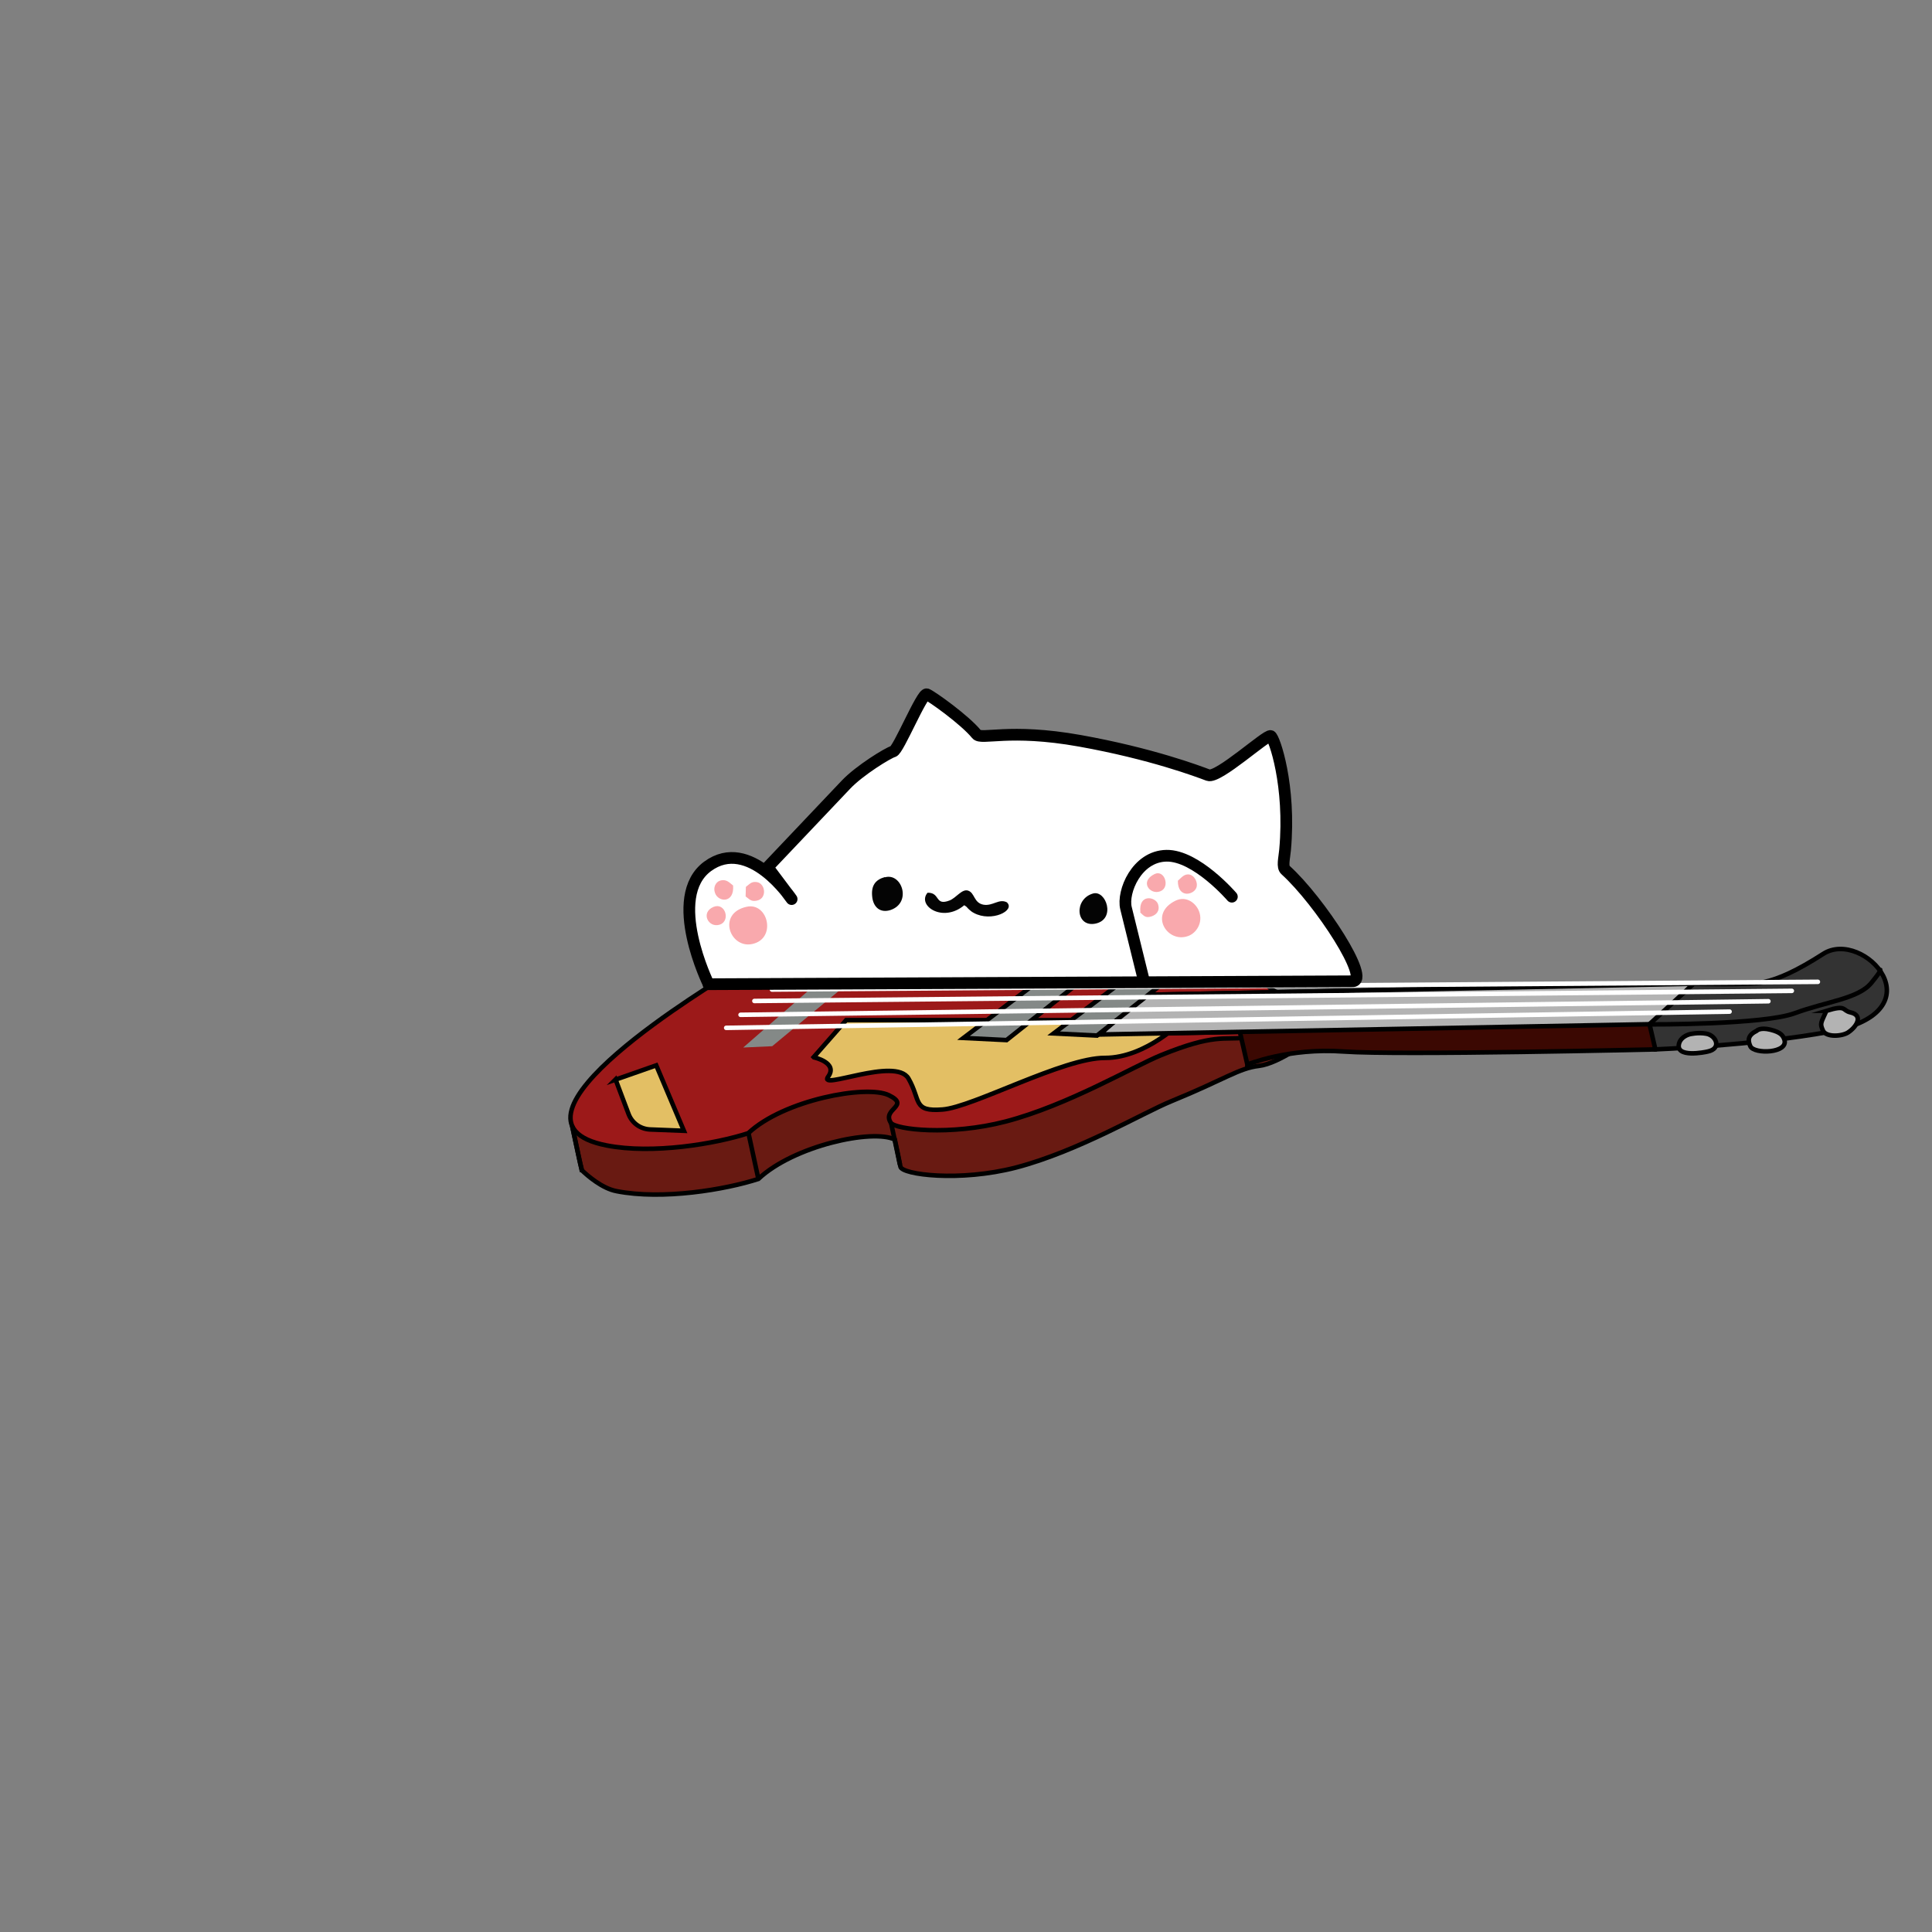 <?xml version="1.0" encoding="UTF-8"?>
<!DOCTYPE svg PUBLIC "-//W3C//DTD SVG 1.1//EN" "http://www.w3.org/Graphics/SVG/1.1/DTD/svg11.dtd">
<!-- Creator: CorelDRAW 2020 (64-Bit) -->
<svg xmlns="http://www.w3.org/2000/svg" xml:space="preserve" width="33.161mm" height="33.161mm" version="1.1" style="shape-rendering:geometricPrecision; text-rendering:geometricPrecision; image-rendering:optimizeQuality; fill-rule:evenodd; clip-rule:evenodd"
viewBox="0 0 72.63 72.63"
 xmlns:xlink="http://www.w3.org/1999/xlink"
 xmlns:xodm="http://www.corel.com/coreldraw/odm/2003">
 <rect x="0" y="0" width="72.63" height="72.63" fill="#808080" stroke="none"/>
 <defs>
  <style type="text/css">
   <![CDATA[
    .str0 {stroke:black;stroke-width:0.17;stroke-miterlimit:22.926}
    .str3 {stroke:black;stroke-width:0.44;stroke-linecap:round;stroke-miterlimit:22.926}
    .str1 {stroke:white;stroke-width:0.17;stroke-linecap:round;stroke-miterlimit:22.926}
    .str2 {stroke:black;stroke-width:0.44;stroke-linecap:round;stroke-linejoin:round;stroke-miterlimit:22.926}
    .fil0 {fill:none}
    .fil10 {fill:#040404}
    .fil6 {fill:#333333}
    .fil3 {fill:#3B0802}
    .fil1 {fill:#691A12}
    .fil7 {fill:#848987}
    .fil2 {fill:#9C1919}
    .fil5 {fill:#B3B3B3}
    .fil4 {fill:#E3BF64}
    .fil9 {fill:#F9A9AD}
    .fil8 {fill:white}
   ]]>
  </style>
 </defs>
 <g id="close">
  <rect class="fil0" x="-0" y="-0" width="72.63" height="72.63"/>
  <g id="_2152062139200">
   <path class="fil1 str0" d="M49.31 39.05c0,0 -1.69,-0.05 -2.04,-0.74 -0.35,-0.68 0.53,-0.83 0.28,-1.67 -0.25,-0.84 -3.75,-0.83 -5.72,0.16 -3.29,1.64 -3.9,-1.07 -5.79,-1.2 -2.42,-0.16 -6.08,1.3 -8.15,2.67 -0.27,0.18 -2.52,1.52 -4.2,2.95 -0.56,0.48 -1.87,0.51 -2.21,0.97 0.24,1.1 0.3,1.46 0.4,1.81 0.21,0.2 0.76,0.68 1.3,0.78 1.73,0.34 4.1,-0.06 5.33,-0.46 1.33,-1.25 4.29,-1.89 5.13,-1.48 0.14,0.65 0.12,0.58 0.21,1.02 0.06,0.3 2.23,0.58 4.35,0.03 2.33,-0.61 4.78,-2.06 5.83,-2.49 2.01,-0.82 2.53,-1.24 3.3,-1.33 0.77,-0.09 1.98,-1.02 1.98,-1.02z"/>
   <path class="fil2 str0" d="M48.94 37.33c0,0 -1.01,0.27 -1.36,-0.41 -0.35,-0.68 0.16,-1.09 -0.41,-2 -0.57,-0.91 -3.75,-0.83 -5.72,0.16 -3.29,1.64 -3.9,-1.07 -5.79,-1.2 -2.42,-0.16 -6.08,1.3 -8.15,2.67 -0.55,0.36 -9.37,5.6 -4.71,6.51 1.73,0.34 4.1,-0.06 5.33,-0.46 1.33,-1.25 4.44,-1.83 5.28,-1.43 0.84,0.41 -0.27,0.51 0.08,1.04 0.17,0.25 2.21,0.5 4.32,-0.05 2.33,-0.61 4.78,-2.06 5.83,-2.49 2.01,-0.82 2.38,-0.57 3.15,-0.66 0.77,-0.09 2.13,-1.68 2.13,-1.68z"/>
   <path class="fil3 str0" d="M46.89 40.02c0,0 1.56,-0.64 3.62,-0.49 2.06,0.15 11.73,-0.08 11.73,-0.08l1.88 -1.84 -0.44 -0.63 -20.66 0.42 -1.68 1.49 5.27 -0.1 0.28 1.22z"/>
   <path class="fil4 str0" d="M30.6 39.75c0,0 0.92,0.2 0.53,0.73 -0.38,0.53 2.53,-0.76 3.02,0.06 0.48,0.83 0.15,1.26 1.28,1.17 1.13,-0.08 4.55,-1.95 6.11,-1.94 1.56,0 2.94,-1.42 2.94,-1.42l-12.67 0 -1.22 1.39z"/>
   <polygon class="fil5 str0" points="62.18,38.5 41.34,38.89 43.02,37.4 63.68,36.98 "/>
   <path class="fil4 str0" d="M23.14 40.58l0.49 1.3c0.13,0.34 0.44,0.56 0.8,0.58l1.28 0.05 -1.04 -2.46 -1.54 0.54z"/>
   <path class="fil6 str0" d="M63.68 36.98c0,0 2.08,0.06 2.63,-0.06 0.56,-0.12 1.25,-0.43 2.23,-1.06 1.5,-0.97 4.42,2.16 0.22,2.93 -2.79,0.51 -6.53,0.66 -6.53,0.66l-0.22 -0.95 1.66 -1.52z"/>
   <path class="fil0 str0" d="M62.02 38.51c0,0 4.26,0.02 5.45,-0.42 1.19,-0.44 2.39,-0.54 2.88,-1.14 0.49,-0.6 0.31,-0.48 0.31,-0.48"/>
   <polygon class="fil7 str0" points="38.79,37.07 36.22,39.02 37.84,39.1 40.36,37.1 "/>
   <polygon class="fil7 str0" points="42.19,36.9 39.61,38.85 41.24,38.93 43.76,36.93 "/>
   <polygon class="fil7" points="31.08,36.64 27.94,39.38 29.03,39.33 32.26,36.65 "/>
   <line class="fil0 str1" x1="29.02" y1="37.2" x2="68.34" y2= "36.91" />
   <line class="fil0 str1" x1="28.36" y1="37.63" x2="67.36" y2= "37.25" />
   <line class="fil0 str1" x1="27.84" y1="38.15" x2="66.48" y2= "37.64" />
   <line class="fil0 str1" x1="27.3" y1="38.64" x2="65.02" y2= "38.03" />
   <path class="fil5 str0" d="M63.52 38.88c0,0 -0.3,0.07 -0.39,0.32 -0.2,0.6 1,0.35 1.07,0.33 0.53,-0.11 0.32,-0.6 -0.05,-0.67 -0.32,-0.06 -0.63,0.02 -0.63,0.02z"/>
   <path class="fil5 str0" d="M66.04 38.75c-0.34,0.17 -0.34,0.36 -0.24,0.58 0.14,0.31 1.45,0.27 1.28,-0.25 -0.05,-0.14 -0.12,-0.27 -0.52,-0.37 -0.4,-0.1 -0.52,0.04 -0.52,0.04z"/>
   <path class="fil5 str0" d="M68.66 38c-0.21,0.47 -0.25,0.47 -0.13,0.74 0.12,0.27 0.73,0.22 0.95,0.07 0.33,-0.22 0.57,-0.64 0.09,-0.75 -0.33,-0.07 -0.13,-0.3 -0.91,-0.06z"/>
   <line class="fil0 str0" x1="21.51" y1="42.33" x2="21.88" y2= "44.05" />
   <line class="fil0 str0" x1="28.14" y1="42.61" x2="28.51" y2= "44.32" />
   <line class="fil0 str0" x1="33.5" y1="42.22" x2="33.83" y2= "43.78" />
  </g>
  <g id="_2152155199360">
   <path class="fil8 str2" d="M26.64 37c0,0 -1.61,-3.27 -0.04,-4.43 1.58,-1.16 3.16,1.23 3.16,1.23l-0.9 -1.2 2.94 -3.1c0.51,-0.54 1.59,-1.2 1.78,-1.25 0.19,-0.04 1.08,-2.21 1.26,-2.15 0.18,0.07 1.43,0.96 1.87,1.5 0.18,0.23 1.21,-0.23 3.89,0.25 2.68,0.48 4.45,1.15 4.82,1.29 0.37,0.14 2.2,-1.54 2.35,-1.47 0.13,0.05 0.76,1.86 0.54,4.28 -0.03,0.33 -0.12,0.64 0.02,0.76 1.29,1.17 3.24,4.18 2.51,4.18l-24.21 0.11z"/>
   <path class="fil0 str3" d="M43.01 36.9l-0.68 -2.76c-0.15,-0.61 0.4,-1.95 1.52,-1.97 1.12,-0.02 2.46,1.54 2.46,1.54"/>
   <path class="fil9" d="M28.06 34.09c-1.11,0.25 -0.62,1.57 0.21,1.4 0.94,-0.19 0.61,-1.59 -0.21,-1.4z"/>
   <path class="fil9" d="M44.19 33.86c-1.02,0.5 -0.31,1.61 0.47,1.33 0.32,-0.11 0.57,-0.51 0.42,-0.92 -0.11,-0.31 -0.48,-0.61 -0.89,-0.41z"/>
   <path class="fil10" d="M34.87 33.56c-0.41,0.48 0.57,1.15 1.38,0.47 0.15,0.1 0.06,0.05 0.18,0.16 0.06,0.05 0.1,0.09 0.18,0.13 0.66,0.36 1.58,-0.09 1.24,-0.4 -0.3,-0.15 -0.52,0.15 -0.88,0.09 -0.37,-0.07 -0.32,-0.45 -0.58,-0.53 -0.23,-0.07 -0.44,0.27 -0.69,0.37 -0.57,0.22 -0.34,-0.3 -0.83,-0.29z"/>
   <path class="fil10" d="M33.27 32.97c-0.36,0.1 -0.53,0.32 -0.48,0.75 0.04,0.37 0.29,0.62 0.69,0.49 0.81,-0.28 0.42,-1.41 -0.21,-1.23z"/>
   <path class="fil10" d="M41.09 33.59c-0.73,0.21 -0.65,1.29 0.1,1.13 0.77,-0.17 0.39,-1.27 -0.1,-1.13z"/>
   <path class="fil9" d="M27.56 33.29c-0.14,-0.11 -0.26,-0.26 -0.5,-0.18 -0.15,0.05 -0.26,0.25 -0.18,0.46 0.12,0.35 0.73,0.4 0.68,-0.28z"/>
   <path class="fil9" d="M26.83 34.09c-0.51,0.21 -0.2,0.81 0.23,0.67 0.41,-0.14 0.21,-0.84 -0.23,-0.67z"/>
   <path class="fil9" d="M44.28 33.11c-0.01,0.7 0.66,0.53 0.71,0.21 0.03,-0.19 -0.1,-0.4 -0.26,-0.44 -0.21,-0.05 -0.33,0.13 -0.45,0.23z"/>
   <path class="fil9" d="M28.04 33.34l-0.01 0.36c0.14,0.1 0.2,0.2 0.41,0.16 0.41,-0.07 0.34,-0.65 0.01,-0.7 -0.21,-0.03 -0.27,0.08 -0.41,0.18z"/>
   <path class="fil9" d="M42.86 34.3c0.13,0.11 0.19,0.23 0.43,0.15 0.18,-0.06 0.33,-0.21 0.24,-0.47 -0.1,-0.27 -0.73,-0.39 -0.66,0.31z"/>
   <path class="fil9" d="M43.4 32.86c-0.57,0.28 -0.17,0.79 0.21,0.65 0.4,-0.14 0.17,-0.84 -0.21,-0.65z"/>
  </g>
 </g>
</svg>
